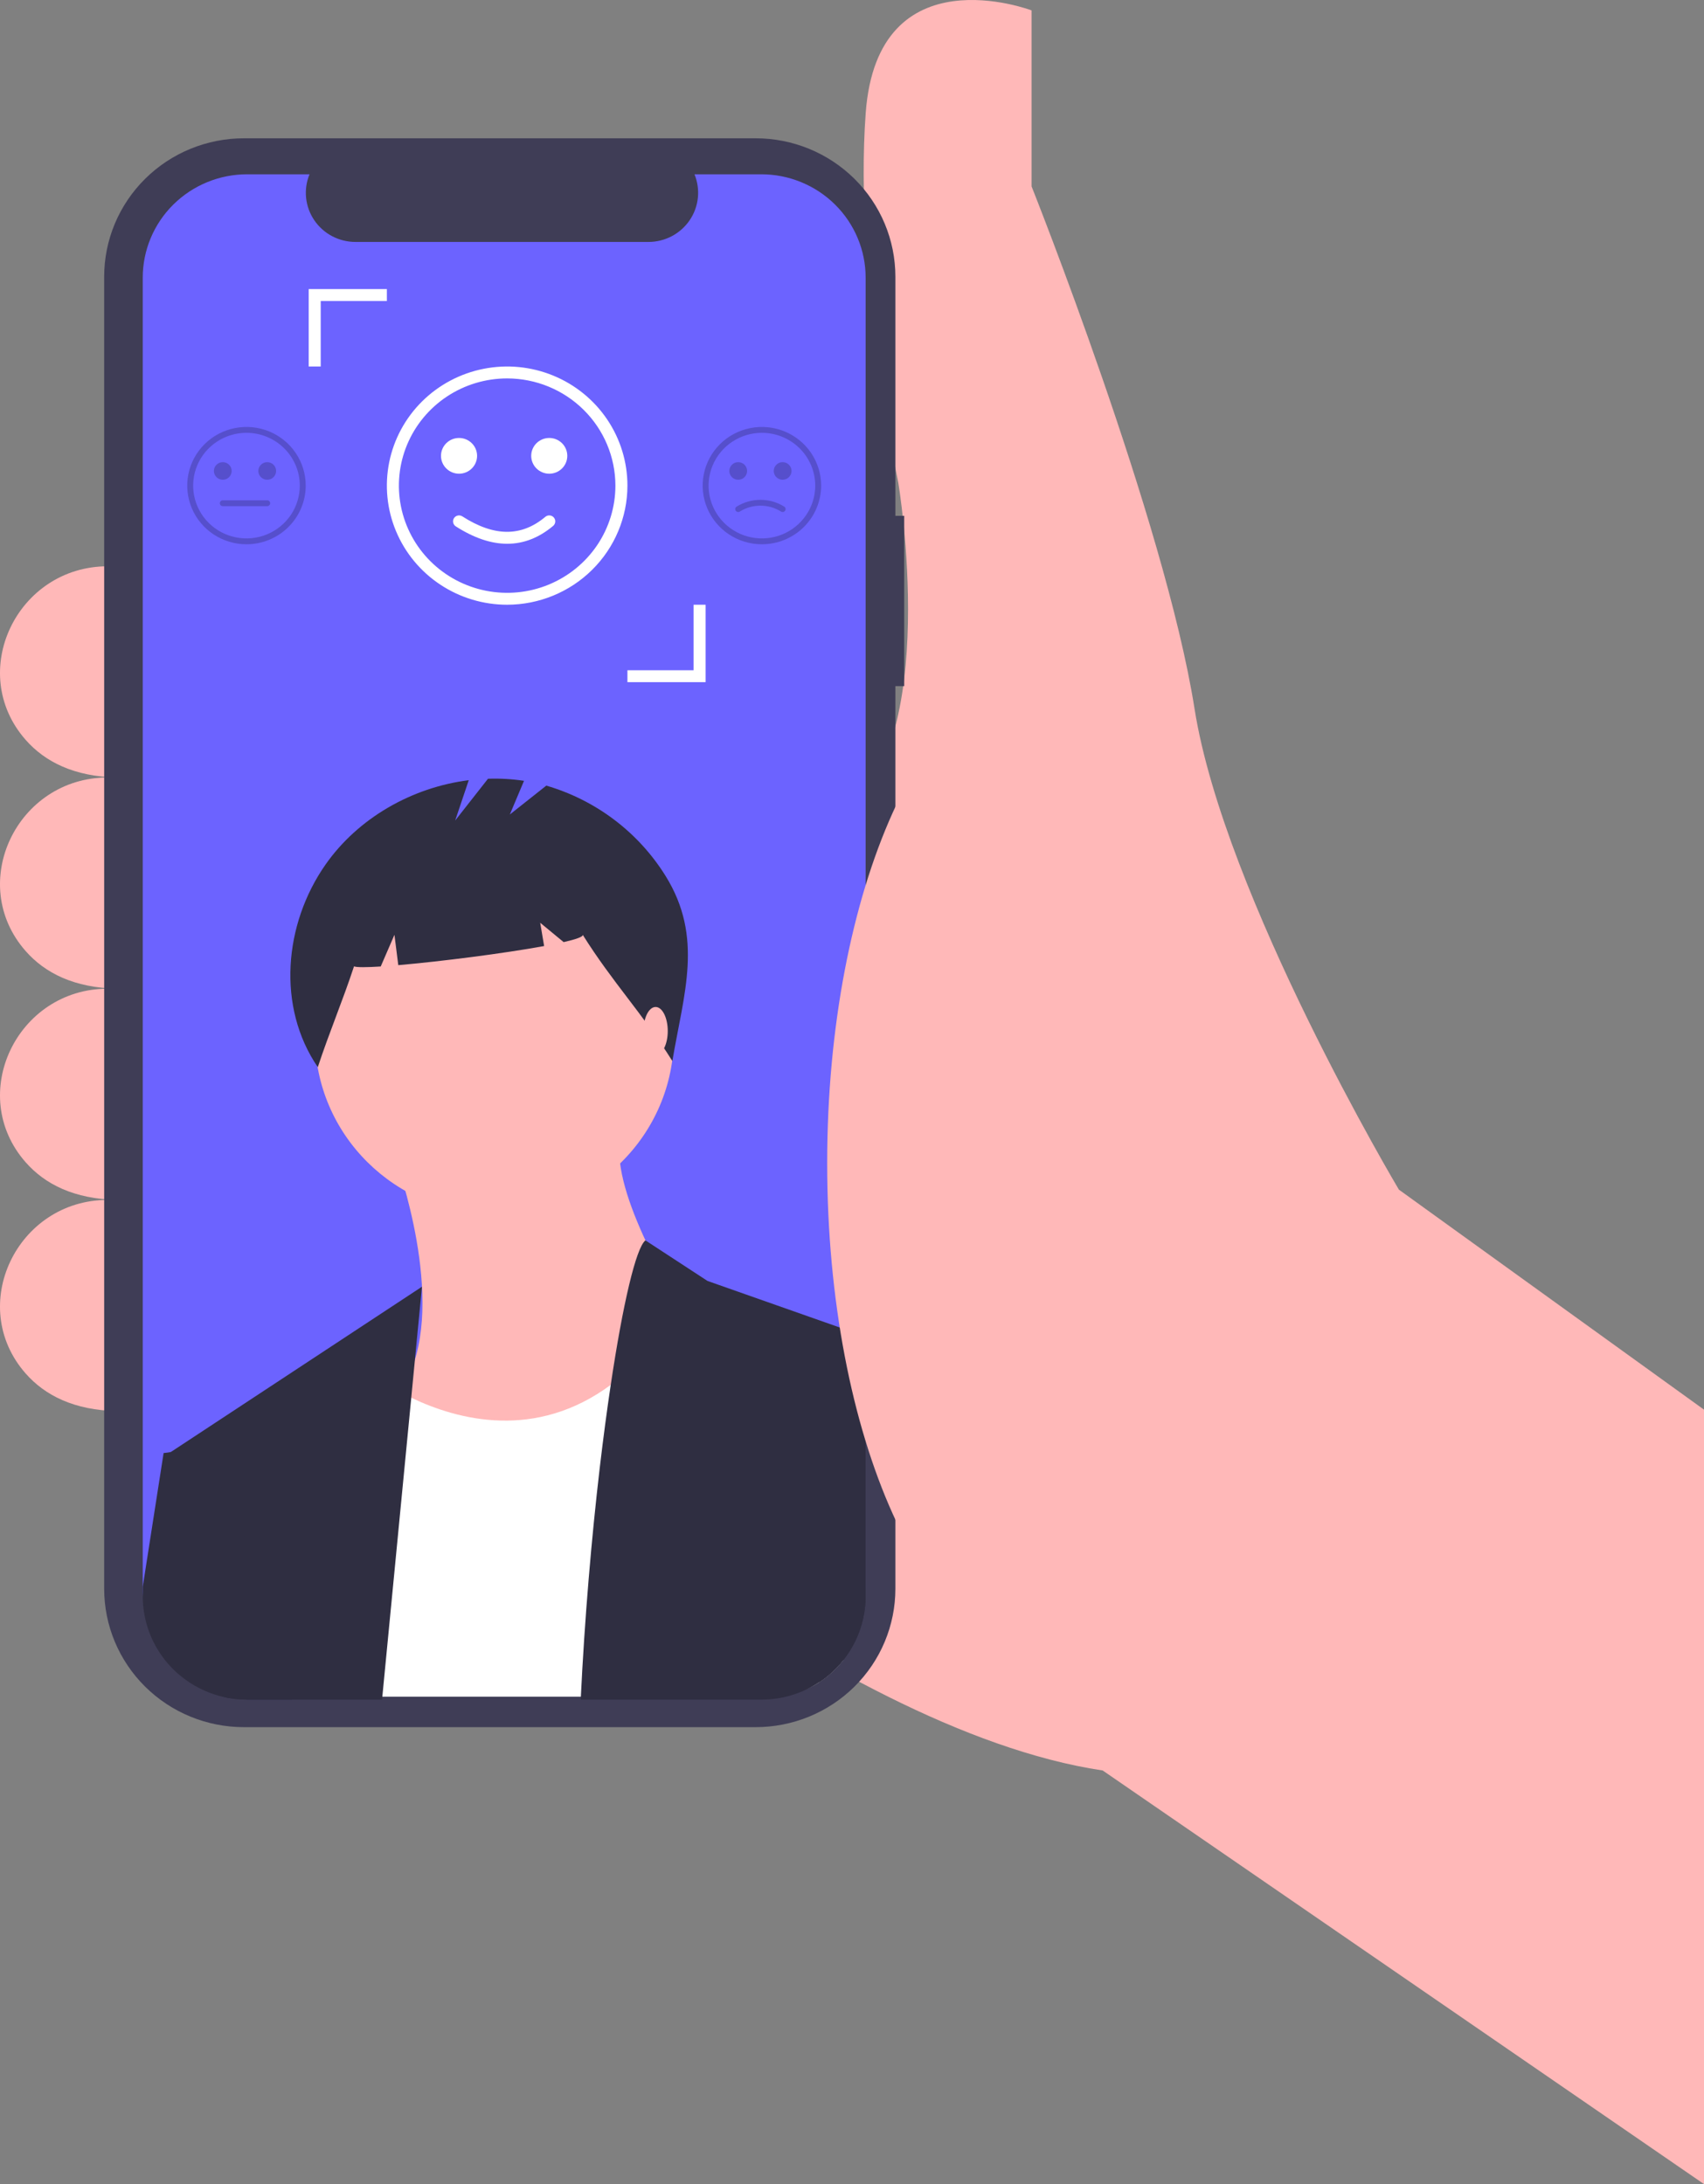 <svg width="156" height="200" viewBox="0 0 156 200" fill="none" xmlns="http://www.w3.org/2000/svg">
<rect x="0" y="0" width="156" height="200" fill="#808080" stroke="none"/>
<g clip-path="url(#clip0)">
<path d="M156 129.084L128.068 108.938C128.068 108.938 112.068 82.076 109.356 64.884C106.644 47.692 94.44 17.07 94.44 17.07V0.952C94.44 0.952 80.339 -4.42 79.254 10.354C78.169 25.128 82.237 44.2 82.237 44.2C82.237 44.2 86.305 68.376 77.084 74.554L43.457 129.084C43.457 129.084 75.728 158.364 100.949 162.125L156 200V129.084Z" fill="#FFB8B8"/>
<path d="M10.779 51.856H9.858C1.562 51.856 -3.101 61.557 2.35 67.752C4.105 69.745 6.771 71.126 10.779 71.197V51.856Z" fill="#FFB8B8"/>
<path d="M10.779 71.197H9.858C1.562 71.197 -3.101 80.898 2.35 87.092C4.105 89.086 6.771 90.466 10.779 90.537V71.197Z" fill="#FFB8B8"/>
<path d="M10.779 90.537H9.858C1.562 90.537 -3.101 100.239 2.35 106.433C4.105 108.427 6.771 109.807 10.779 109.878V90.537Z" fill="#FFB8B8"/>
<path d="M10.779 109.878H9.858C1.562 109.878 -3.101 119.579 2.35 125.774C4.105 127.767 6.771 129.148 10.779 129.219V109.878Z" fill="#FFB8B8"/>
<path d="M82.779 47.238H81.972V25.338C81.972 23.673 81.641 22.025 80.998 20.487C80.355 18.949 79.413 17.552 78.224 16.375C77.036 15.198 75.625 14.264 74.073 13.627C72.52 12.991 70.856 12.663 69.176 12.663H22.334C20.653 12.663 18.989 12.991 17.437 13.627C15.884 14.264 14.474 15.198 13.286 16.375C12.097 17.552 11.155 18.949 10.511 20.487C9.868 22.025 9.537 23.673 9.537 25.338V145.484C9.537 147.149 9.868 148.797 10.511 150.335C11.155 151.872 12.097 153.27 13.286 154.447C14.474 155.624 15.884 156.557 17.437 157.194C18.989 157.831 20.653 158.159 22.334 158.159H69.176C70.856 158.159 72.52 157.831 74.073 157.194C75.625 156.557 77.036 155.624 78.224 154.447C79.413 153.27 80.355 151.872 80.998 150.335C81.641 148.797 81.972 147.149 81.972 145.484V62.827H82.779V47.238Z" fill="#3F3D56"/>
<path d="M79.249 25.426V145.395C79.246 146.798 78.931 148.183 78.324 149.451C77.717 150.719 76.835 151.838 75.739 152.728C75.497 152.925 75.245 153.109 74.983 153.279C73.416 154.313 71.575 154.864 69.692 154.861H22.625C21.861 154.862 21.101 154.772 20.36 154.592C18.28 154.09 16.431 152.91 15.108 151.243C13.786 149.575 13.068 147.515 13.068 145.395V25.426C13.068 22.916 14.075 20.508 15.867 18.733C17.659 16.958 20.09 15.96 22.625 15.96H28.336C28.055 16.643 27.947 17.384 28.023 18.117C28.099 18.851 28.356 19.555 28.771 20.167C29.187 20.779 29.747 21.28 30.405 21.627C31.062 21.974 31.795 22.155 32.539 22.155H59.373C60.117 22.154 60.85 21.972 61.507 21.625C62.163 21.278 62.724 20.777 63.139 20.165C63.555 19.554 63.812 18.85 63.889 18.117C63.965 17.384 63.859 16.643 63.579 15.96H69.692C72.226 15.96 74.657 16.958 76.449 18.733C78.241 20.508 79.248 22.916 79.249 25.426Z" fill="#6C63FF"/>
<path d="M36.281 106.365C36.281 106.365 40.901 119.078 37.307 126.197C33.714 133.316 42.955 141.452 42.955 141.452C42.955 141.452 67.082 129.248 64.002 123.146C60.922 117.044 55.788 108.908 56.815 103.823L36.281 106.365Z" fill="#FFB8B8"/>
<path d="M45.264 111.196C54.337 111.196 61.692 103.911 61.692 94.924C61.692 85.938 54.337 78.652 45.264 78.652C36.192 78.652 28.837 85.938 28.837 94.924C28.837 103.911 36.192 111.196 45.264 111.196Z" fill="#FFB8B8"/>
<path d="M77.204 152.022C76.772 152.568 76.281 153.065 75.739 153.505C75.497 153.702 75.245 153.885 74.983 154.056C73.467 155.055 71.65 155.369 69.692 155.369H28.119L28.837 135.604L33.459 125.434C34.496 126.24 35.606 126.95 36.775 127.554C37.052 127.701 37.345 127.849 37.651 127.994C41.979 130.065 49.054 131.886 55.913 126.815C58.072 125.219 60.208 122.939 62.234 119.769L75.04 126.96L75.712 134.75L77.204 152.022Z" fill="white"/>
<path d="M38.633 117.824L37.99 124.478L37.651 127.994L37.144 133.23L34.977 155.638H22.625C21.861 155.639 21.101 155.549 20.36 155.369L15.49 133.06L15.631 132.969L38.633 117.824Z" fill="#2F2E41"/>
<path d="M79.249 122.396V146.172C79.246 147.575 78.931 148.96 78.324 150.228C77.717 151.496 76.835 152.615 75.739 153.505C75.497 153.702 75.245 153.885 74.983 154.056C73.416 155.09 71.575 155.641 69.692 155.638H53.163C53.524 148.125 54.161 140.791 54.907 134.403C55.227 131.682 55.566 129.133 55.913 126.815C57.03 119.342 58.229 114.268 59.088 113.583L64.772 117.298L79.249 122.396Z" fill="#2F2E41"/>
<path d="M27.297 151.367L26.706 155.638H22.625C21.861 155.639 21.101 155.549 20.36 155.369C18.28 154.867 16.431 153.687 15.108 152.019C13.786 150.352 13.068 148.292 13.068 146.172V145.312L14.977 133.06L15.631 132.969L18.57 132.553L27.297 151.367Z" fill="#2F2E41"/>
<path d="M79.249 125.496V146.172C79.246 147.575 78.931 148.96 78.324 150.228C77.717 151.496 76.835 152.615 75.739 153.505C75.497 153.702 75.245 153.885 74.983 154.056L72.472 143.23L75.712 134.75L79.249 125.496Z" fill="#2F2E41"/>
<path d="M60.93 80.207C58.446 76.212 54.557 73.267 50.013 71.941L46.675 74.585L47.973 71.501C46.882 71.336 45.777 71.272 44.674 71.312L41.671 75.136L42.914 71.443C37.725 72.098 32.792 74.898 29.802 79.169C25.98 84.628 25.334 92.219 29.094 97.721C30.126 94.58 31.378 91.632 32.41 88.491C32.648 88.592 33.551 88.585 34.855 88.503L36.111 85.601L36.462 88.38C40.353 88.044 46.125 87.307 49.814 86.631L49.456 84.499L51.602 86.271C52.732 86.013 53.403 85.779 53.348 85.601C56.092 89.982 58.81 92.781 61.554 97.162C62.595 90.982 64.434 85.845 60.93 80.207Z" fill="#2F2E41"/>
<path d="M60.02 96.616C60.634 96.616 61.132 95.63 61.132 94.413C61.132 93.196 60.634 92.21 60.02 92.21C59.406 92.21 58.908 93.196 58.908 94.413C58.908 95.63 59.406 96.616 60.02 96.616Z" fill="#FFB8B8"/>
<path d="M96.203 151.917C107.511 151.917 116.678 131.592 116.678 106.52C116.678 81.448 107.511 61.123 96.203 61.123C84.895 61.123 75.728 81.448 75.728 106.52C75.728 131.592 84.895 151.917 96.203 151.917Z" fill="#FFB8B8"/>
<path opacity="0.2" d="M22.565 49.841C21.492 49.841 20.444 49.526 19.552 48.936C18.66 48.346 17.965 47.507 17.554 46.525C17.144 45.543 17.036 44.463 17.245 43.421C17.455 42.379 17.971 41.421 18.73 40.67C19.488 39.919 20.455 39.407 21.507 39.2C22.559 38.992 23.65 39.099 24.641 39.505C25.632 39.912 26.479 40.601 27.075 41.484C27.671 42.368 27.989 43.406 27.989 44.469C27.987 45.893 27.415 47.259 26.398 48.266C25.382 49.273 24.003 49.84 22.565 49.841ZM22.565 39.634C21.6 39.634 20.656 39.917 19.853 40.449C19.05 40.98 18.425 41.735 18.055 42.619C17.686 43.502 17.589 44.474 17.777 45.412C17.966 46.35 18.431 47.212 19.113 47.888C19.796 48.564 20.666 49.025 21.613 49.211C22.56 49.398 23.541 49.302 24.433 48.936C25.325 48.57 26.087 47.95 26.624 47.155C27.16 46.36 27.446 45.425 27.446 44.469C27.445 43.187 26.93 41.958 26.015 41.051C25.1 40.145 23.859 39.635 22.565 39.634Z" fill="black"/>
<path opacity="0.2" d="M20.396 43.932C20.845 43.932 21.209 43.571 21.209 43.126C21.209 42.681 20.845 42.32 20.396 42.32C19.946 42.32 19.582 42.681 19.582 43.126C19.582 43.571 19.946 43.932 20.396 43.932Z" fill="black"/>
<path opacity="0.2" d="M24.463 43.932C24.913 43.932 25.277 43.571 25.277 43.126C25.277 42.681 24.913 42.32 24.463 42.32C24.014 42.32 23.65 42.681 23.65 43.126C23.65 43.571 24.014 43.932 24.463 43.932Z" fill="black"/>
<path opacity="0.2" d="M24.463 46.349H20.396C20.324 46.349 20.255 46.321 20.204 46.271C20.153 46.22 20.124 46.152 20.124 46.081C20.124 46.009 20.153 45.941 20.204 45.891C20.255 45.84 20.324 45.812 20.396 45.812H24.463C24.535 45.812 24.604 45.84 24.655 45.891C24.706 45.941 24.735 46.009 24.735 46.081C24.735 46.152 24.706 46.22 24.655 46.271C24.604 46.321 24.535 46.349 24.463 46.349Z" fill="black"/>
<path opacity="0.2" d="M69.752 49.841C68.679 49.841 67.63 49.526 66.738 48.936C65.847 48.346 65.151 47.507 64.741 46.525C64.33 45.543 64.223 44.463 64.432 43.421C64.641 42.379 65.158 41.421 65.916 40.67C66.675 39.919 67.641 39.407 68.694 39.2C69.746 38.992 70.836 39.099 71.827 39.505C72.818 39.912 73.665 40.601 74.261 41.484C74.857 42.368 75.175 43.406 75.175 44.469C75.174 45.893 74.602 47.259 73.585 48.266C72.568 49.273 71.19 49.84 69.752 49.841ZM69.752 39.634C68.786 39.634 67.843 39.917 67.04 40.449C66.237 40.98 65.611 41.735 65.242 42.619C64.872 43.502 64.776 44.474 64.964 45.412C65.153 46.35 65.617 47.212 66.3 47.888C66.983 48.564 67.853 49.025 68.799 49.211C69.746 49.398 70.728 49.302 71.62 48.936C72.512 48.57 73.274 47.95 73.81 47.155C74.347 46.36 74.633 45.425 74.633 44.469C74.632 43.187 74.117 41.958 73.202 41.052C72.287 40.145 71.046 39.635 69.752 39.634Z" fill="black"/>
<path opacity="0.2" d="M67.582 43.932C68.032 43.932 68.396 43.571 68.396 43.126C68.396 42.681 68.032 42.32 67.582 42.32C67.133 42.32 66.769 42.681 66.769 43.126C66.769 43.571 67.133 43.932 67.582 43.932Z" fill="black"/>
<path opacity="0.2" d="M71.65 43.932C72.099 43.932 72.464 43.571 72.464 43.126C72.464 42.681 72.099 42.32 71.65 42.32C71.201 42.32 70.836 42.681 70.836 43.126C70.836 43.571 71.201 43.932 71.65 43.932Z" fill="black"/>
<path opacity="0.2" d="M71.65 46.886C71.602 46.886 71.556 46.874 71.515 46.851C70.947 46.494 70.288 46.305 69.616 46.305C68.944 46.305 68.285 46.494 67.718 46.851C67.687 46.868 67.653 46.88 67.617 46.885C67.582 46.889 67.546 46.887 67.511 46.878C67.477 46.868 67.445 46.853 67.416 46.831C67.388 46.81 67.365 46.783 67.347 46.752C67.329 46.722 67.317 46.688 67.313 46.653C67.308 46.618 67.311 46.582 67.32 46.548C67.329 46.514 67.345 46.482 67.367 46.454C67.389 46.426 67.416 46.403 67.447 46.385C68.098 45.983 68.849 45.77 69.616 45.77C70.383 45.77 71.135 45.983 71.785 46.385C71.837 46.415 71.878 46.46 71.901 46.515C71.924 46.57 71.927 46.63 71.912 46.687C71.897 46.745 71.862 46.795 71.815 46.831C71.768 46.867 71.71 46.887 71.65 46.886Z" fill="black"/>
<path d="M46.43 55.377C44.252 55.377 42.123 54.737 40.312 53.538C38.501 52.34 37.089 50.636 36.256 48.643C35.422 46.65 35.204 44.457 35.629 42.341C36.054 40.225 37.103 38.282 38.643 36.756C40.183 35.231 42.145 34.192 44.281 33.771C46.417 33.35 48.632 33.566 50.644 34.392C52.656 35.217 54.376 36.615 55.586 38.409C56.796 40.203 57.441 42.312 57.441 44.469C57.438 47.361 56.277 50.133 54.212 52.178C52.148 54.223 49.349 55.373 46.43 55.377ZM46.43 34.652C44.469 34.652 42.553 35.228 40.923 36.306C39.294 37.385 38.023 38.918 37.273 40.712C36.523 42.506 36.327 44.48 36.709 46.384C37.092 48.288 38.036 50.038 39.422 51.41C40.808 52.783 42.574 53.718 44.496 54.097C46.419 54.476 48.411 54.282 50.222 53.538C52.033 52.795 53.581 51.537 54.67 49.923C55.759 48.309 56.34 46.41 56.34 44.469C56.337 41.866 55.292 39.371 53.434 37.531C51.576 35.69 49.057 34.655 46.43 34.652V34.652Z" fill="white"/>
<path d="M42.025 43.378C42.937 43.378 43.677 42.646 43.677 41.742C43.677 40.838 42.937 40.106 42.025 40.106C41.113 40.106 40.373 40.838 40.373 41.742C40.373 42.646 41.113 43.378 42.025 43.378Z" fill="white"/>
<path d="M50.284 43.378C51.196 43.378 51.935 42.646 51.935 41.742C51.935 40.838 51.196 40.106 50.284 40.106C49.371 40.106 48.632 40.838 48.632 41.742C48.632 42.646 49.371 43.378 50.284 43.378Z" fill="white"/>
<path d="M46.435 49.794C44.954 49.794 43.384 49.262 41.725 48.199C41.603 48.12 41.517 47.996 41.487 47.855C41.457 47.714 41.484 47.566 41.563 47.445C41.643 47.324 41.768 47.239 41.91 47.208C42.053 47.178 42.202 47.205 42.324 47.284C45.243 49.158 47.729 49.171 49.928 47.325C50.039 47.232 50.183 47.186 50.329 47.198C50.474 47.21 50.609 47.279 50.703 47.389C50.797 47.499 50.844 47.642 50.832 47.786C50.82 47.93 50.751 48.064 50.64 48.157C49.341 49.248 47.935 49.794 46.435 49.794Z" fill="white"/>
<path d="M64.599 62.466H57.441V61.376H63.498V55.377H64.599V62.466Z" fill="white"/>
<path d="M29.361 33.561H28.26V26.471H35.418V27.562H29.361V33.561Z" fill="white"/>
</g>
<defs>
<clipPath id="clip0">
<rect width="156" height="200" fill="white"/>
</clipPath>
</defs>
</svg>
